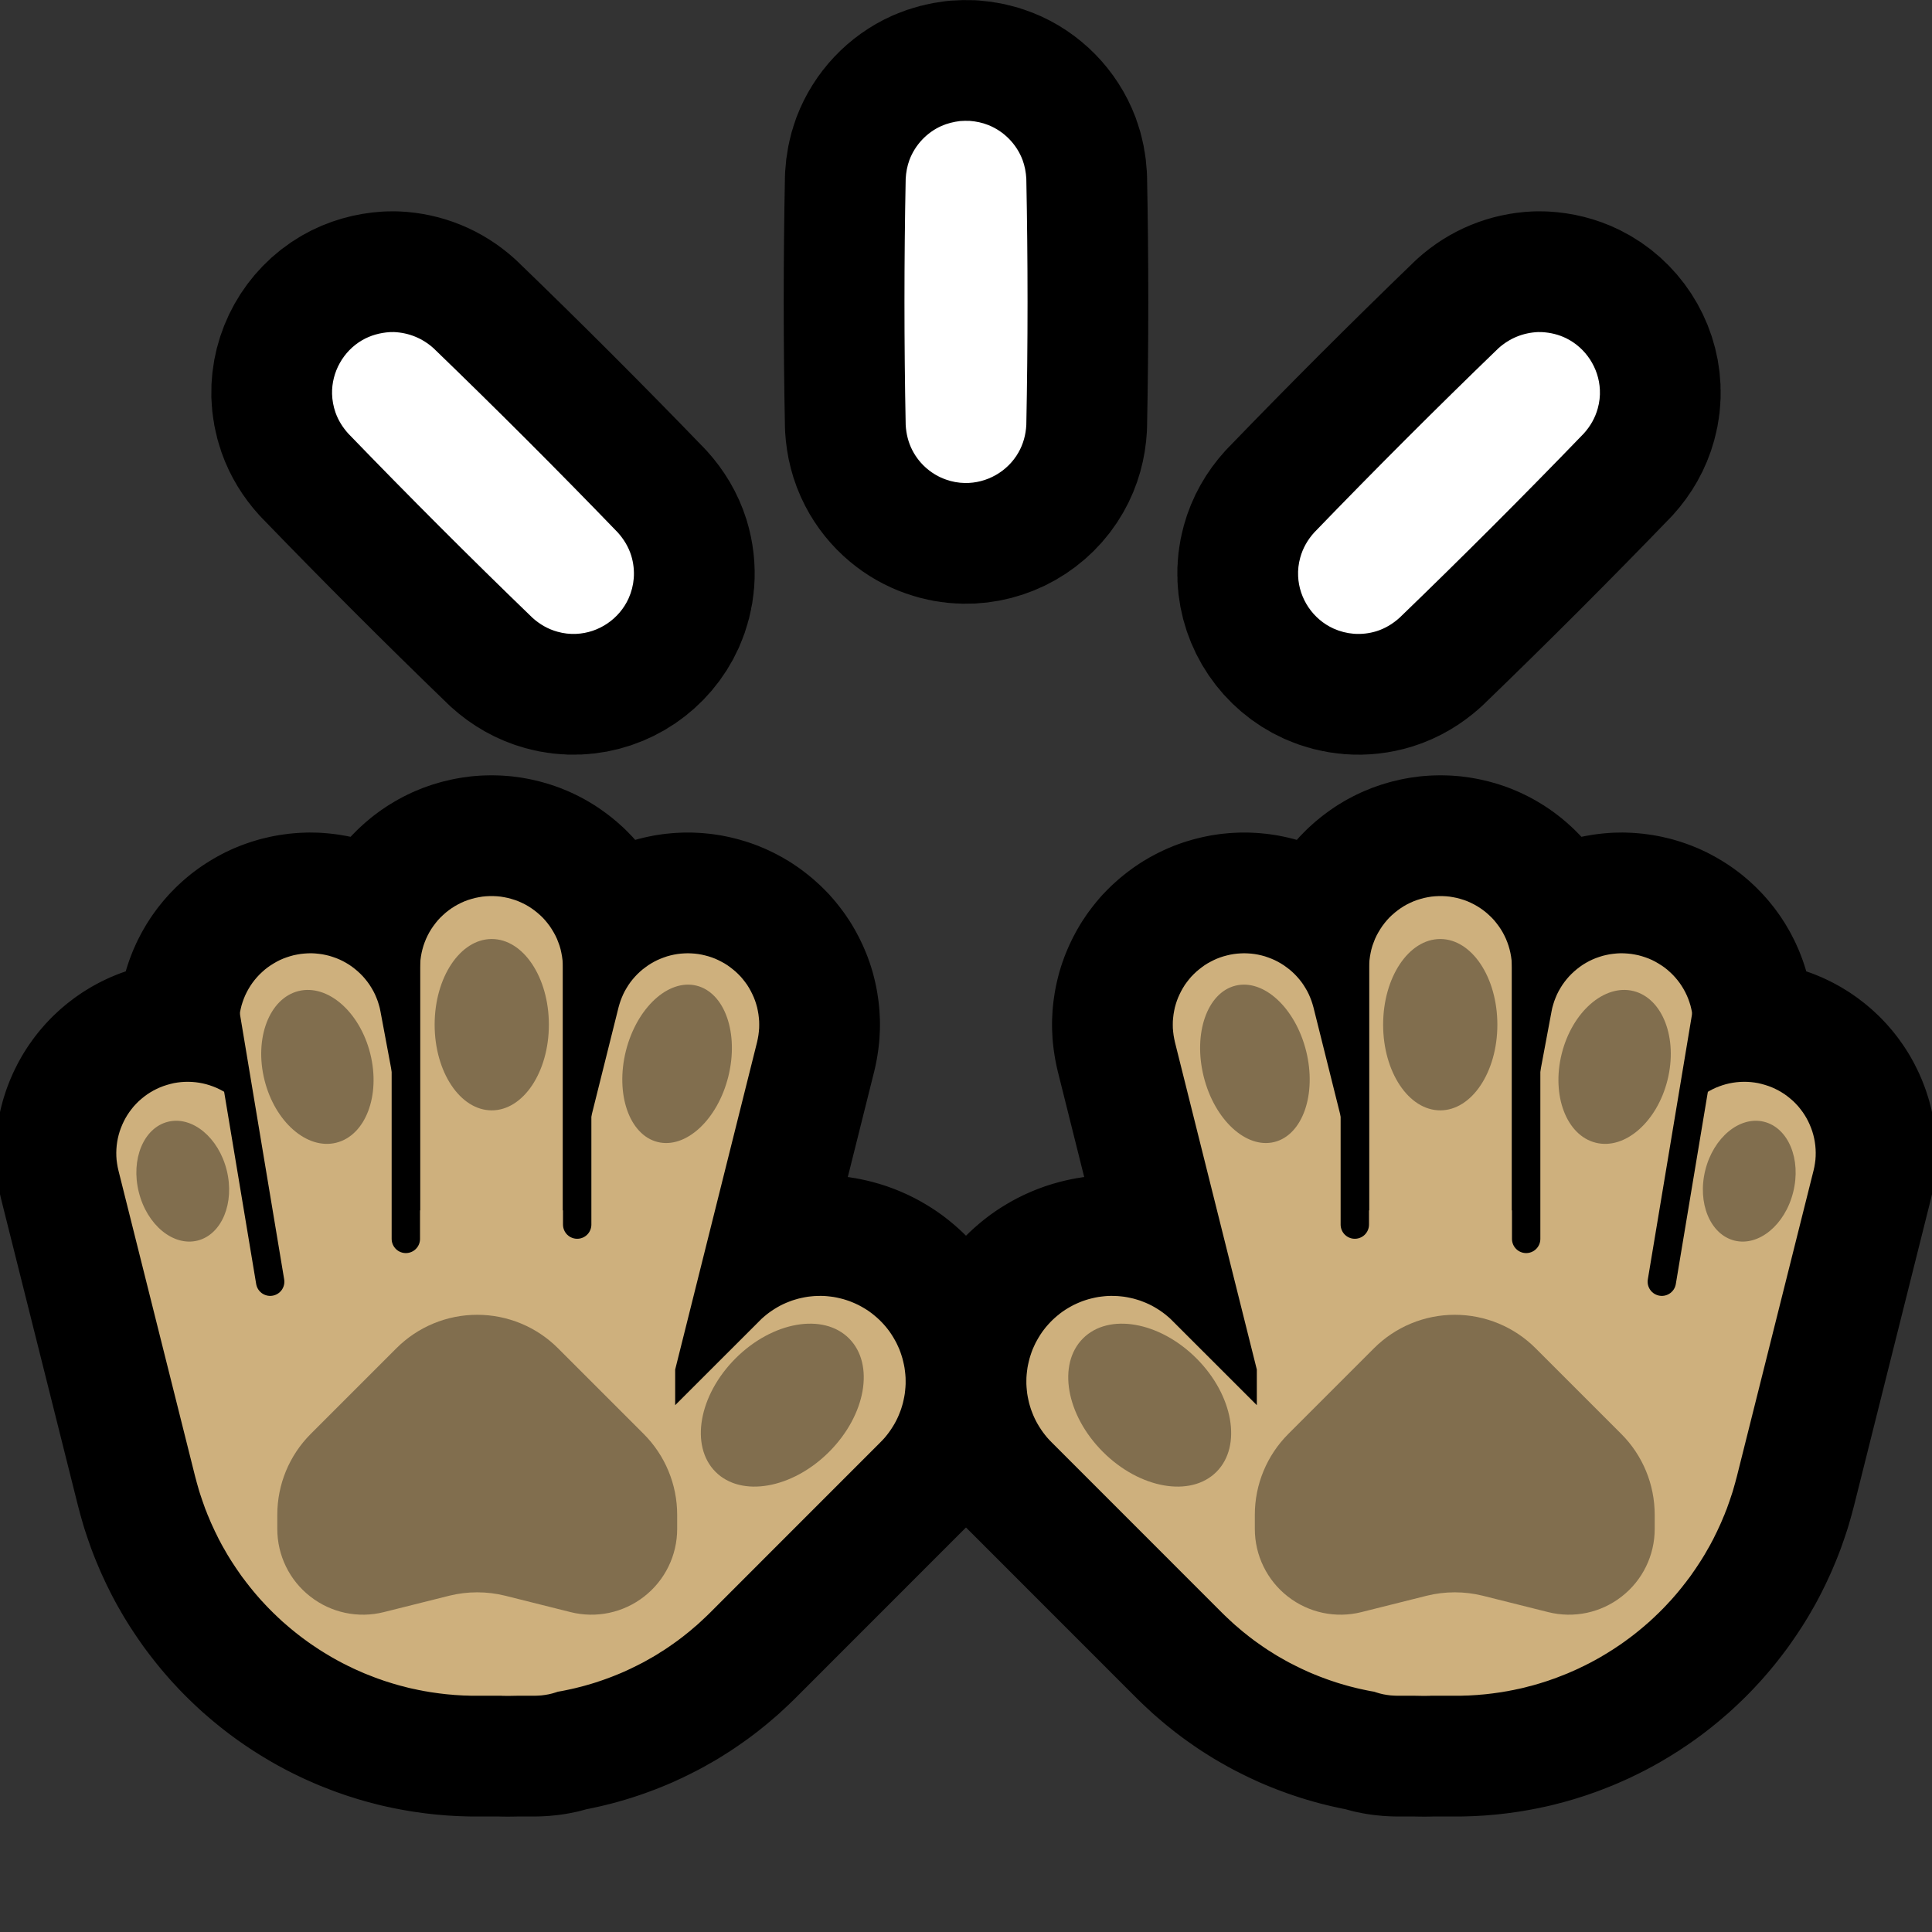 <?xml version="1.0" encoding="UTF-8" standalone="no"?><!DOCTYPE svg PUBLIC "-//W3C//DTD SVG 1.1//EN" "http://www.w3.org/Graphics/SVG/1.1/DTD/svg11.dtd"><svg width="100%" height="100%" viewBox="0 0 32 32" version="1.1" xmlns="http://www.w3.org/2000/svg" xmlns:xlink="http://www.w3.org/1999/xlink" xml:space="preserve" xmlns:serif="http://www.serif.com/" style="fill-rule:evenodd;clip-rule:evenodd;stroke-linejoin:round;stroke-miterlimit:1.414;">
<rect x="0" y="0" width="32" height="32" fill="#333333" stroke="none"/>
<rect id="raised_hands--paw-" serif:id="raised_hands [paw]" x="0" y="0" width="32" height="32" style="fill:none;"/><clipPath id="_clip1"><rect x="0" y="0" width="32" height="32"/></clipPath><g clip-path="url(#_clip1)"><g id="Layer11"><path d="M6.958,20.047l0,-4.023l0.002,-0.061l0.004,-0.061l0.008,-0.06l0.011,-0.06l0.014,-0.059l0.017,-0.059l0.02,-0.057l0.023,-0.057l0.026,-0.055l0.028,-0.053l0.032,-0.053l0.034,-0.05l0.037,-0.049l0.038,-0.047l0.042,-0.045l0.044,-0.042l0.045,-0.04l0.048,-0.038l0.049,-0.035l0.052,-0.033l0.053,-0.03l0.054,-0.027l0.056,-0.025l0.057,-0.021l0.058,-0.018l0.059,-0.016l0.06,-0.012l0.06,-0.01l0.06,-0.006l0.061,-0.003l0.061,0l0.061,0.003l0.061,0.006l0.06,0.01l0.059,0.012l0.059,0.016l0.058,0.018l0.057,0.021l0.056,0.025l0.055,0.027l0.053,0.03l0.051,0.033l0.049,0.035l0.048,0.038l0.046,0.04l0.044,0.042l0.041,0.045l0.039,0.047l0.037,0.049l0.033,0.05l0.032,0.053l0.029,0.053l0.026,0.055l0.022,0.057l0.021,0.057l0.017,0.059l0.013,0.059l0.011,0.06l0.008,0.06l0.005,0.061l0.001,0.061l0,4.023l0.082,0l0.84,-3.362l0.016,-0.056l0.018,-0.055l0.021,-0.054l0.023,-0.053l0.026,-0.052l0.029,-0.05l0.031,-0.05l0.033,-0.047l0.036,-0.046l0.038,-0.044l0.04,-0.042l0.042,-0.04l0.044,-0.038l0.046,-0.035l0.047,-0.034l0.049,-0.031l0.051,-0.029l0.051,-0.026l0.053,-0.023l0.055,-0.021l0.055,-0.019l0.055,-0.015l0.057,-0.013l0.057,-0.01l0.058,-0.007l0.058,-0.004l0.058,-0.002l0.058,0.002l0.058,0.004l0.058,0.007l0.057,0.01l0.056,0.013l0.056,0.015l0.055,0.018l0.055,0.021l0.053,0.024l0.051,0.026l0.051,0.028l0.049,0.031l0.047,0.034l0.046,0.036l0.044,0.037l0.042,0.04l0.041,0.042l0.037,0.044l0.036,0.046l0.034,0.047l0.031,0.05l0.028,0.05l0.026,0.052l0.024,0.053l0.021,0.054l0.018,0.055l0.016,0.056l0.012,0.057l0.01,0.057l0.007,0.058l0.005,0.057l0.001,0.058l-0.001,0.059l-0.005,0.057l-0.007,0.058l-0.01,0.057l-0.012,0.057l-1.357,5.425l0,0.59l1.395,-1.394l0.038,-0.038l0.04,-0.035l0.042,-0.035l0.042,-0.032l0.044,-0.031l0.045,-0.029l0.046,-0.028l0.047,-0.026l0.048,-0.024l0.049,-0.022l0.05,-0.02l0.05,-0.019l0.052,-0.016l0.051,-0.015l0.052,-0.012l0.053,-0.011l0.053,-0.009l0.053,-0.006l0.054,-0.005l0.054,-0.002l0.053,-0.001l0.054,0.001l0.053,0.004l0.054,0.006l0.053,0.007l0.053,0.01l0.052,0.012l0.052,0.013l0.052,0.016l0.051,0.017l0.05,0.02l0.049,0.021l0.049,0.023l0.047,0.025l0.047,0.027l0.045,0.028l0.045,0.03l0.043,0.032l0.042,0.034l0.041,0.035l0.039,0.036l0.038,0.038l0.037,0.04l0.035,0.04l0.033,0.042l0.032,0.043l0.03,0.045l0.028,0.045l0.027,0.047l0.025,0.047l0.023,0.049l0.022,0.049l0.019,0.05l0.017,0.051l0.016,0.052l0.013,0.052l0.012,0.052l0.01,0.053l0.007,0.053l0.006,0.054l0.004,0.053l0.001,0.054l0,0.053l-0.003,0.054l-0.005,0.054l-0.006,0.053l-0.009,0.053l-0.011,0.053l-0.012,0.052l-0.015,0.052l-0.016,0.051l-0.019,0.05l-0.02,0.05l-0.022,0.049l-0.024,0.048l-0.026,0.047l-0.028,0.046l-0.029,0.045l-0.031,0.044l-0.032,0.042l-0.034,0.042l-0.036,0.04l-0.038,0.039l-2.831,2.832l-0.039,0.038l-0.042,0.04l-0.042,0.039l-0.043,0.04l-0.043,0.039l-0.044,0.037l-0.044,0.038l-0.044,0.037l-0.045,0.036l-0.045,0.036l-0.046,0.035l-0.046,0.035l-0.047,0.034l-0.047,0.033l-0.047,0.033l-0.047,0.032l-0.048,0.032l-0.049,0.03l-0.048,0.031l-0.049,0.03l-0.05,0.029l-0.05,0.028l-0.049,0.028l-0.051,0.028l-0.051,0.026l-0.051,0.026l-0.051,0.025l-0.051,0.025l-0.052,0.024l-0.052,0.024l-0.053,0.023l-0.053,0.022l-0.052,0.021l-0.053,0.021l-0.054,0.02l-0.054,0.02l-0.054,0.019l-0.054,0.018l-0.054,0.018l-0.055,0.017l-0.055,0.016l-0.055,0.016l-0.055,0.015l-0.056,0.014l-0.055,0.014l-0.057,0.013l-0.055,0.012l-0.057,0.012l-0.056,0.011l-0.057,0.01l-0.006,0.001l-0.036,0.012l-0.057,0.017l-0.059,0.014l-0.058,0.01l-0.06,0.008l-0.06,0.004l-0.06,0.002l-0.279,0l-0.014,0l-0.058,0.001l-0.054,0.001l-0.068,0l-0.054,-0.001l-0.015,-0.001l-0.473,0l-0.052,-0.001l-0.051,-0.002l-0.051,-0.001l-0.051,-0.003l-0.051,-0.003l-0.051,-0.003l-0.05,-0.005l-0.051,-0.004l-0.05,-0.005l-0.05,-0.006l-0.051,-0.006l-0.05,-0.007l-0.05,-0.007l-0.049,-0.007l-0.05,-0.009l-0.049,-0.008l-0.05,-0.01l-0.049,-0.009l-0.049,-0.011l-0.049,-0.01l-0.049,-0.011l-0.048,-0.012l-0.048,-0.013l-0.049,-0.012l-0.047,-0.013l-0.048,-0.014l-0.048,-0.014l-0.047,-0.015l-0.048,-0.015l-0.046,-0.015l-0.047,-0.017l-0.047,-0.016l-0.046,-0.017l-0.046,-0.018l-0.046,-0.018l-0.046,-0.018l-0.045,-0.018l-0.045,-0.02l-0.046,-0.02l-0.045,-0.02l-0.044,-0.02l-0.044,-0.022l-0.045,-0.021l-0.043,-0.022l-0.044,-0.022l-0.043,-0.023l-0.043,-0.023l-0.043,-0.024l-0.043,-0.024l-0.042,-0.025l-0.042,-0.025l-0.042,-0.025l-0.041,-0.026l-0.042,-0.026l-0.041,-0.027l-0.04,-0.027l-0.041,-0.027l-0.04,-0.028l-0.04,-0.028l-0.039,-0.029l-0.04,-0.029l-0.038,-0.029l-0.039,-0.03l-0.038,-0.03l-0.038,-0.031l-0.038,-0.031l-0.037,-0.031l-0.037,-0.032l-0.037,-0.032l-0.037,-0.032l-0.036,-0.034l-0.036,-0.033l-0.035,-0.034l-0.035,-0.033l-0.035,-0.035l-0.034,-0.034l-0.034,-0.035l-0.034,-0.036l-0.033,-0.036l-0.034,-0.036l-0.032,-0.036l-0.033,-0.038l-0.031,-0.036l-0.032,-0.038l-0.031,-0.038l-0.031,-0.038l-0.03,-0.039l-0.031,-0.039l-0.029,-0.039l-0.03,-0.039l-0.029,-0.04l-0.028,-0.041l-0.028,-0.04l-0.028,-0.041l-0.054,-0.082l-0.027,-0.042l-0.026,-0.042l-0.026,-0.042l-0.025,-0.043l-0.025,-0.044l-0.025,-0.043l-0.024,-0.043l-0.023,-0.044l-0.024,-0.044l-0.022,-0.045l-0.022,-0.045l-0.022,-0.044l-0.021,-0.046l-0.021,-0.045l-0.021,-0.046l-0.02,-0.047l-0.019,-0.046l-0.02,-0.046l-0.018,-0.048l-0.019,-0.046l-0.017,-0.048l-0.017,-0.048l-0.017,-0.048l-0.016,-0.048l-0.016,-0.048l-0.016,-0.049l-0.014,-0.049l-0.014,-0.049l-0.014,-0.049l-0.013,-0.05l-0.013,-0.047l-1.271,-5.071l-0.013,-0.058l-0.01,-0.059l-0.008,-0.06l-0.004,-0.059l-0.001,-0.06l0.002,-0.06l0.005,-0.06l0.008,-0.059l0.011,-0.059l0.014,-0.058l0.017,-0.058l0.02,-0.056l0.023,-0.056l0.025,-0.054l0.028,-0.053l0.031,-0.052l0.033,-0.049l0.036,-0.048l0.038,-0.047l0.041,-0.044l0.042,-0.042l0.045,-0.039l0.047,-0.038l0.048,-0.035l0.051,-0.033l0.052,-0.03l0.053,-0.027l0.055,-0.025l0.055,-0.021l0.058,-0.019l0.057,-0.016l0.058,-0.014l0.06,-0.01l0.059,-0.007l0.06,-0.004l0.06,-0.001l0.06,0.002l0.06,0.005l0.059,0.008l0.059,0.011l0.058,0.014l0.057,0.017l0.057,0.02l0.055,0.022l0.055,0.026l0.053,0.028l0.051,0.031l0.05,0.033l0.048,0.036l0.046,0.038l0.044,0.041l0.042,0.042l0.04,0.045l0.037,0.047l0.035,0.049l0.033,0.05l0.03,0.051l0.028,0.054l0.024,0.055l0.022,0.056l0.019,0.056l0.016,0.058l0.102,0.407l-0.381,-2.03l-0.009,-0.059l-0.007,-0.06l-0.003,-0.06l0,-0.059l0.002,-0.06l0.006,-0.06l0.008,-0.059l0.012,-0.059l0.014,-0.058l0.018,-0.058l0.02,-0.056l0.023,-0.055l0.026,-0.054l0.029,-0.053l0.031,-0.051l0.034,-0.05l0.036,-0.047l0.039,-0.046l0.041,-0.044l0.043,-0.041l0.045,-0.04l0.047,-0.037l0.049,-0.034l0.051,-0.032l0.052,-0.03l0.053,-0.027l0.055,-0.024l0.057,-0.021l0.056,-0.018l0.058,-0.016l0.059,-0.012l0.059,-0.01l0.059,-0.006l0.06,-0.004l0.061,-0.001l0.059,0.003l0.06,0.006l0.059,0.008l0.059,0.012l0.058,0.014l0.057,0.018l0.057,0.02l0.055,0.023l0.054,0.026l0.053,0.029l0.051,0.031l0.049,0.034l0.048,0.037l0.045,0.038l0.044,0.041l0.042,0.043l0.039,0.045l0.037,0.047l0.035,0.049l0.032,0.051l0.03,0.052l0.027,0.054l0.023,0.054l0.022,0.057l0.018,0.057l0.016,0.057l0.012,0.059l0.617,3.293l0.039,0Z" style="fill:none;stroke:#000;stroke-width:4px;"/><path d="M25.042,20.047l0,-4.023l-0.002,-0.061l-0.004,-0.061l-0.008,-0.06l-0.011,-0.06l-0.014,-0.059l-0.017,-0.059l-0.02,-0.057l-0.023,-0.057l-0.026,-0.055l-0.028,-0.053l-0.032,-0.053l-0.034,-0.05l-0.037,-0.049l-0.038,-0.047l-0.042,-0.045l-0.044,-0.042l-0.045,-0.04l-0.048,-0.038l-0.049,-0.035l-0.052,-0.033l-0.053,-0.03l-0.054,-0.027l-0.056,-0.025l-0.057,-0.021l-0.058,-0.018l-0.059,-0.016l-0.06,-0.012l-0.06,-0.01l-0.06,-0.006l-0.061,-0.003l-0.061,0l-0.061,0.003l-0.061,0.006l-0.06,0.01l-0.059,0.012l-0.059,0.016l-0.058,0.018l-0.057,0.021l-0.056,0.025l-0.055,0.027l-0.053,0.03l-0.051,0.033l-0.049,0.035l-0.048,0.038l-0.046,0.04l-0.044,0.042l-0.041,0.045l-0.039,0.047l-0.037,0.049l-0.033,0.05l-0.032,0.053l-0.029,0.053l-0.026,0.055l-0.022,0.057l-0.021,0.057l-0.017,0.059l-0.013,0.059l-0.011,0.06l-0.008,0.06l-0.005,0.061l-0.001,0.061l0,4.023l-0.082,0l-0.84,-3.362l-0.016,-0.056l-0.018,-0.055l-0.021,-0.054l-0.023,-0.053l-0.026,-0.052l-0.029,-0.05l-0.031,-0.05l-0.033,-0.047l-0.036,-0.046l-0.038,-0.044l-0.04,-0.042l-0.042,-0.04l-0.044,-0.038l-0.046,-0.035l-0.047,-0.034l-0.049,-0.031l-0.051,-0.029l-0.051,-0.026l-0.053,-0.023l-0.055,-0.021l-0.055,-0.019l-0.055,-0.015l-0.057,-0.013l-0.057,-0.01l-0.058,-0.007l-0.058,-0.004l-0.058,-0.002l-0.058,0.002l-0.058,0.004l-0.058,0.007l-0.057,0.01l-0.056,0.013l-0.056,0.015l-0.055,0.018l-0.055,0.021l-0.053,0.024l-0.051,0.026l-0.051,0.028l-0.049,0.031l-0.047,0.034l-0.046,0.036l-0.044,0.037l-0.042,0.04l-0.041,0.042l-0.037,0.044l-0.036,0.046l-0.034,0.047l-0.031,0.05l-0.028,0.05l-0.026,0.052l-0.024,0.053l-0.021,0.054l-0.018,0.055l-0.016,0.056l-0.012,0.057l-0.01,0.057l-0.007,0.058l-0.005,0.057l-0.001,0.058l0.001,0.059l0.005,0.057l0.007,0.058l0.01,0.057l0.012,0.057l1.357,5.425l0,0.59l-1.395,-1.394l-0.038,-0.038l-0.04,-0.035l-0.042,-0.035l-0.042,-0.032l-0.044,-0.031l-0.045,-0.029l-0.046,-0.028l-0.047,-0.026l-0.048,-0.024l-0.049,-0.022l-0.05,-0.02l-0.05,-0.019l-0.052,-0.016l-0.051,-0.015l-0.052,-0.012l-0.053,-0.011l-0.053,-0.009l-0.053,-0.006l-0.054,-0.005l-0.054,-0.002l-0.053,-0.001l-0.054,0.001l-0.053,0.004l-0.054,0.006l-0.053,0.007l-0.053,0.01l-0.052,0.012l-0.052,0.013l-0.052,0.016l-0.051,0.017l-0.05,0.02l-0.049,0.021l-0.049,0.023l-0.047,0.025l-0.047,0.027l-0.045,0.028l-0.045,0.03l-0.043,0.032l-0.042,0.034l-0.041,0.035l-0.039,0.036l-0.038,0.038l-0.037,0.04l-0.035,0.04l-0.033,0.042l-0.032,0.043l-0.03,0.045l-0.028,0.045l-0.027,0.047l-0.025,0.047l-0.023,0.049l-0.022,0.049l-0.019,0.05l-0.017,0.051l-0.016,0.052l-0.013,0.052l-0.012,0.052l-0.01,0.053l-0.007,0.053l-0.006,0.054l-0.004,0.053l-0.001,0.054l0,0.053l0.003,0.054l0.005,0.054l0.006,0.053l0.009,0.053l0.011,0.053l0.012,0.052l0.015,0.052l0.016,0.051l0.019,0.05l0.02,0.05l0.022,0.049l0.024,0.048l0.026,0.047l0.028,0.046l0.029,0.045l0.031,0.044l0.032,0.042l0.034,0.042l0.036,0.04l0.038,0.039l2.831,2.832l0.039,0.038l0.042,0.04l0.042,0.039l0.043,0.04l0.043,0.039l0.044,0.037l0.044,0.038l0.044,0.037l0.045,0.036l0.045,0.036l0.046,0.035l0.046,0.035l0.047,0.034l0.047,0.033l0.047,0.033l0.047,0.032l0.048,0.032l0.049,0.03l0.048,0.031l0.049,0.03l0.05,0.029l0.05,0.028l0.049,0.028l0.051,0.028l0.051,0.026l0.051,0.026l0.051,0.025l0.051,0.025l0.052,0.024l0.052,0.024l0.053,0.023l0.053,0.022l0.052,0.021l0.053,0.021l0.054,0.02l0.054,0.02l0.054,0.019l0.054,0.018l0.054,0.018l0.055,0.017l0.055,0.016l0.055,0.016l0.055,0.015l0.056,0.014l0.055,0.014l0.057,0.013l0.055,0.012l0.057,0.012l0.056,0.011l0.057,0.01l0.006,0.001l0.036,0.012l0.057,0.017l0.059,0.014l0.058,0.01l0.06,0.008l0.06,0.004l0.06,0.002l0.279,0l0.014,0l0.058,0.001l0.054,0.001l0.068,0l0.054,-0.001l0.015,-0.001l0.473,0l0.052,-0.001l0.051,-0.002l0.051,-0.001l0.051,-0.003l0.051,-0.003l0.051,-0.003l0.05,-0.005l0.051,-0.004l0.05,-0.005l0.05,-0.006l0.051,-0.006l0.05,-0.007l0.05,-0.007l0.049,-0.007l0.05,-0.009l0.049,-0.008l0.05,-0.01l0.049,-0.009l0.049,-0.011l0.049,-0.01l0.049,-0.011l0.048,-0.012l0.048,-0.013l0.049,-0.012l0.047,-0.013l0.048,-0.014l0.048,-0.014l0.047,-0.015l0.048,-0.015l0.046,-0.015l0.047,-0.017l0.047,-0.016l0.046,-0.017l0.046,-0.018l0.046,-0.018l0.046,-0.018l0.045,-0.018l0.045,-0.02l0.046,-0.02l0.045,-0.02l0.044,-0.02l0.044,-0.022l0.045,-0.021l0.043,-0.022l0.044,-0.022l0.043,-0.023l0.043,-0.023l0.043,-0.024l0.043,-0.024l0.042,-0.025l0.042,-0.025l0.042,-0.025l0.041,-0.026l0.042,-0.026l0.041,-0.027l0.04,-0.027l0.041,-0.027l0.04,-0.028l0.04,-0.028l0.039,-0.029l0.04,-0.029l0.038,-0.029l0.039,-0.03l0.038,-0.03l0.038,-0.031l0.038,-0.031l0.037,-0.031l0.037,-0.032l0.037,-0.032l0.037,-0.032l0.036,-0.034l0.036,-0.033l0.035,-0.034l0.035,-0.033l0.035,-0.035l0.034,-0.034l0.034,-0.035l0.034,-0.036l0.033,-0.036l0.034,-0.036l0.032,-0.036l0.033,-0.038l0.031,-0.036l0.032,-0.038l0.031,-0.038l0.031,-0.038l0.03,-0.039l0.031,-0.039l0.029,-0.039l0.03,-0.039l0.029,-0.04l0.028,-0.041l0.028,-0.04l0.028,-0.041l0.054,-0.082l0.027,-0.042l0.026,-0.042l0.026,-0.042l0.025,-0.043l0.025,-0.044l0.025,-0.043l0.024,-0.043l0.023,-0.044l0.024,-0.044l0.022,-0.045l0.022,-0.045l0.022,-0.044l0.021,-0.046l0.021,-0.045l0.021,-0.046l0.02,-0.047l0.019,-0.046l0.02,-0.046l0.018,-0.048l0.019,-0.046l0.017,-0.048l0.017,-0.048l0.017,-0.048l0.016,-0.048l0.016,-0.048l0.016,-0.049l0.014,-0.049l0.014,-0.049l0.014,-0.049l0.013,-0.05l0.013,-0.047l1.271,-5.071l0.013,-0.058l0.01,-0.059l0.008,-0.06l0.004,-0.059l0.001,-0.06l-0.002,-0.06l-0.005,-0.06l-0.008,-0.059l-0.011,-0.059l-0.014,-0.058l-0.017,-0.058l-0.02,-0.056l-0.023,-0.056l-0.025,-0.054l-0.028,-0.053l-0.031,-0.052l-0.033,-0.049l-0.036,-0.048l-0.038,-0.047l-0.041,-0.044l-0.042,-0.042l-0.045,-0.039l-0.047,-0.038l-0.048,-0.035l-0.051,-0.033l-0.052,-0.03l-0.053,-0.027l-0.055,-0.025l-0.055,-0.021l-0.058,-0.019l-0.057,-0.016l-0.058,-0.014l-0.06,-0.01l-0.059,-0.007l-0.06,-0.004l-0.06,-0.001l-0.06,0.002l-0.06,0.005l-0.059,0.008l-0.059,0.011l-0.058,0.014l-0.057,0.017l-0.057,0.02l-0.055,0.022l-0.055,0.026l-0.053,0.028l-0.051,0.031l-0.05,0.033l-0.048,0.036l-0.046,0.038l-0.044,0.041l-0.042,0.042l-0.04,0.045l-0.037,0.047l-0.035,0.049l-0.033,0.05l-0.03,0.051l-0.028,0.054l-0.024,0.055l-0.022,0.056l-0.019,0.056l-0.016,0.058l-0.102,0.407l0.381,-2.03l0.009,-0.059l0.007,-0.06l0.003,-0.06l0,-0.059l-0.002,-0.06l-0.006,-0.06l-0.008,-0.059l-0.012,-0.059l-0.014,-0.058l-0.018,-0.058l-0.02,-0.056l-0.023,-0.055l-0.026,-0.054l-0.029,-0.053l-0.031,-0.051l-0.034,-0.05l-0.036,-0.047l-0.039,-0.046l-0.041,-0.044l-0.043,-0.041l-0.045,-0.04l-0.047,-0.037l-0.049,-0.034l-0.051,-0.032l-0.052,-0.03l-0.053,-0.027l-0.055,-0.024l-0.057,-0.021l-0.056,-0.018l-0.058,-0.016l-0.059,-0.012l-0.059,-0.01l-0.059,-0.006l-0.06,-0.004l-0.061,-0.001l-0.059,0.003l-0.06,0.006l-0.059,0.008l-0.059,0.012l-0.058,0.014l-0.057,0.018l-0.057,0.02l-0.055,0.023l-0.054,0.026l-0.053,0.029l-0.051,0.031l-0.049,0.034l-0.048,0.037l-0.045,0.038l-0.044,0.041l-0.042,0.043l-0.039,0.045l-0.037,0.047l-0.035,0.049l-0.032,0.051l-0.03,0.052l-0.027,0.054l-0.023,0.054l-0.022,0.057l-0.018,0.057l-0.016,0.057l-0.012,0.059l-0.617,3.293l-0.039,0Z" style="fill:none;stroke:#000;stroke-width:4px;"/><path d="M6.526,5.5c0.247,0.011 0.472,0.103 0.656,0.269c1.034,0.998 2.051,2.015 3.049,3.049c0.101,0.112 0.179,0.24 0.224,0.384c0.037,0.121 0.052,0.249 0.042,0.376c-0.009,0.114 -0.038,0.227 -0.085,0.332c-0.154,0.342 -0.495,0.573 -0.869,0.589c-0.103,0.005 -0.207,-0.007 -0.307,-0.035c-0.158,-0.043 -0.298,-0.124 -0.418,-0.233c-1.034,-0.998 -2.05,-2.015 -3.049,-3.049c-0.093,-0.103 -0.167,-0.22 -0.213,-0.352c-0.034,-0.098 -0.053,-0.201 -0.056,-0.304c-0.009,-0.362 0.185,-0.709 0.498,-0.891c0.14,-0.081 0.297,-0.124 0.459,-0.134c0.035,-0.001 0.034,-0.001 0.069,-0.001Zm19.017,0.001c0.139,0.008 0.273,0.04 0.399,0.102c0.324,0.16 0.541,0.492 0.557,0.854c0.005,0.103 -0.007,0.207 -0.035,0.307c-0.043,0.158 -0.124,0.298 -0.233,0.418c-0.998,1.034 -2.015,2.051 -3.049,3.049c-0.112,0.101 -0.24,0.179 -0.384,0.224c-0.121,0.037 -0.249,0.052 -0.376,0.042c-0.114,-0.009 -0.227,-0.038 -0.332,-0.085c-0.342,-0.154 -0.573,-0.495 -0.589,-0.869c-0.005,-0.103 0.007,-0.207 0.035,-0.307c0.043,-0.158 0.124,-0.298 0.233,-0.418c0.998,-1.034 2.015,-2.051 3.049,-3.049c0.184,-0.166 0.409,-0.258 0.656,-0.269c0.035,0 0.034,0 0.069,0.001Zm-9.483,-3.499c0.106,0.008 0.209,0.029 0.309,0.069c0.26,0.103 0.469,0.316 0.568,0.579c0.037,0.1 0.056,0.204 0.062,0.31c0.027,1.36 0.027,2.72 0,4.08c-0.009,0.16 -0.05,0.314 -0.13,0.454c-0.179,0.316 -0.526,0.513 -0.889,0.506c-0.106,-0.002 -0.212,-0.021 -0.312,-0.057c-0.112,-0.039 -0.217,-0.099 -0.309,-0.176c-0.102,-0.085 -0.186,-0.19 -0.247,-0.308c-0.068,-0.131 -0.102,-0.272 -0.111,-0.419c-0.027,-1.36 -0.027,-2.72 0,-4.08c0.006,-0.106 0.025,-0.21 0.062,-0.31c0.094,-0.25 0.288,-0.456 0.531,-0.564c0.098,-0.043 0.201,-0.068 0.307,-0.081c0.053,-0.004 0.105,-0.005 0.159,-0.003Z" style="fill:#fff;stroke:#000;stroke-width:4px;"/><g><path d="M6.958,20.047l0,-4.023l0.002,-0.061l0.004,-0.061l0.008,-0.06l0.011,-0.06l0.014,-0.059l0.017,-0.059l0.02,-0.057l0.023,-0.057l0.026,-0.055l0.028,-0.053l0.032,-0.053l0.034,-0.05l0.037,-0.049l0.038,-0.047l0.042,-0.045l0.044,-0.042l0.045,-0.04l0.048,-0.038l0.049,-0.035l0.052,-0.033l0.053,-0.03l0.054,-0.027l0.056,-0.025l0.057,-0.021l0.058,-0.018l0.059,-0.016l0.06,-0.012l0.06,-0.01l0.06,-0.006l0.061,-0.003l0.061,0l0.061,0.003l0.061,0.006l0.06,0.01l0.059,0.012l0.059,0.016l0.058,0.018l0.057,0.021l0.056,0.025l0.055,0.027l0.053,0.03l0.051,0.033l0.049,0.035l0.048,0.038l0.046,0.04l0.044,0.042l0.041,0.045l0.039,0.047l0.037,0.049l0.033,0.05l0.032,0.053l0.029,0.053l0.026,0.055l0.022,0.057l0.021,0.057l0.017,0.059l0.013,0.059l0.011,0.06l0.008,0.06l0.005,0.061l0.001,0.061l0,4.023l0.082,0l0.84,-3.362l0.016,-0.056l0.018,-0.055l0.021,-0.054l0.023,-0.053l0.026,-0.052l0.029,-0.05l0.031,-0.05l0.033,-0.047l0.036,-0.046l0.038,-0.044l0.04,-0.042l0.042,-0.04l0.044,-0.038l0.046,-0.035l0.047,-0.034l0.049,-0.031l0.051,-0.029l0.051,-0.026l0.053,-0.023l0.055,-0.021l0.055,-0.019l0.055,-0.015l0.057,-0.013l0.057,-0.01l0.058,-0.007l0.058,-0.004l0.058,-0.002l0.058,0.002l0.058,0.004l0.058,0.007l0.057,0.01l0.056,0.013l0.056,0.015l0.055,0.018l0.055,0.021l0.053,0.024l0.051,0.026l0.051,0.028l0.049,0.031l0.047,0.034l0.046,0.036l0.044,0.037l0.042,0.04l0.041,0.042l0.037,0.044l0.036,0.046l0.034,0.047l0.031,0.05l0.028,0.05l0.026,0.052l0.024,0.053l0.021,0.054l0.018,0.055l0.016,0.056l0.012,0.057l0.01,0.057l0.007,0.058l0.005,0.057l0.001,0.058l-0.001,0.059l-0.005,0.057l-0.007,0.058l-0.01,0.057l-0.012,0.057l-1.357,5.425l0,0.59l1.395,-1.394l0.038,-0.038l0.04,-0.035l0.042,-0.035l0.042,-0.032l0.044,-0.031l0.045,-0.029l0.046,-0.028l0.047,-0.026l0.048,-0.024l0.049,-0.022l0.05,-0.02l0.05,-0.019l0.052,-0.016l0.051,-0.015l0.052,-0.012l0.053,-0.011l0.053,-0.009l0.053,-0.006l0.054,-0.005l0.054,-0.002l0.053,-0.001l0.054,0.001l0.053,0.004l0.054,0.006l0.053,0.007l0.053,0.01l0.052,0.012l0.052,0.013l0.052,0.016l0.051,0.017l0.05,0.02l0.049,0.021l0.049,0.023l0.047,0.025l0.047,0.027l0.045,0.028l0.045,0.03l0.043,0.032l0.042,0.034l0.041,0.035l0.039,0.036l0.038,0.038l0.037,0.04l0.035,0.04l0.033,0.042l0.032,0.043l0.03,0.045l0.028,0.045l0.027,0.047l0.025,0.047l0.023,0.049l0.022,0.049l0.019,0.05l0.017,0.051l0.016,0.052l0.013,0.052l0.012,0.052l0.01,0.053l0.007,0.053l0.006,0.054l0.004,0.053l0.001,0.054l0,0.053l-0.003,0.054l-0.005,0.054l-0.006,0.053l-0.009,0.053l-0.011,0.053l-0.012,0.052l-0.015,0.052l-0.016,0.051l-0.019,0.05l-0.02,0.05l-0.022,0.049l-0.024,0.048l-0.026,0.047l-0.028,0.046l-0.029,0.045l-0.031,0.044l-0.032,0.042l-0.034,0.042l-0.036,0.04l-0.038,0.039l-2.831,2.832l-0.039,0.038l-0.042,0.04l-0.042,0.039l-0.043,0.04l-0.043,0.039l-0.044,0.037l-0.044,0.038l-0.044,0.037l-0.045,0.036l-0.045,0.036l-0.046,0.035l-0.046,0.035l-0.047,0.034l-0.047,0.033l-0.047,0.033l-0.047,0.032l-0.048,0.032l-0.049,0.03l-0.048,0.031l-0.049,0.03l-0.05,0.029l-0.05,0.028l-0.049,0.028l-0.051,0.028l-0.051,0.026l-0.051,0.026l-0.051,0.025l-0.051,0.025l-0.052,0.024l-0.052,0.024l-0.053,0.023l-0.053,0.022l-0.052,0.021l-0.053,0.021l-0.054,0.02l-0.054,0.02l-0.054,0.019l-0.054,0.018l-0.054,0.018l-0.055,0.017l-0.055,0.016l-0.055,0.016l-0.055,0.015l-0.056,0.014l-0.055,0.014l-0.057,0.013l-0.055,0.012l-0.057,0.012l-0.056,0.011l-0.057,0.01l-0.006,0.001l-0.036,0.012l-0.057,0.017l-0.059,0.014l-0.058,0.01l-0.06,0.008l-0.06,0.004l-0.06,0.002l-0.279,0l-0.014,0l-0.058,0.001l-0.054,0.001l-0.068,0l-0.054,-0.001l-0.015,-0.001l-0.473,0l-0.052,-0.001l-0.051,-0.002l-0.051,-0.001l-0.051,-0.003l-0.051,-0.003l-0.051,-0.003l-0.05,-0.005l-0.051,-0.004l-0.05,-0.005l-0.05,-0.006l-0.051,-0.006l-0.05,-0.007l-0.05,-0.007l-0.049,-0.007l-0.05,-0.009l-0.049,-0.008l-0.05,-0.01l-0.049,-0.009l-0.049,-0.011l-0.049,-0.01l-0.049,-0.011l-0.048,-0.012l-0.048,-0.013l-0.049,-0.012l-0.047,-0.013l-0.048,-0.014l-0.048,-0.014l-0.047,-0.015l-0.048,-0.015l-0.046,-0.015l-0.047,-0.017l-0.047,-0.016l-0.046,-0.017l-0.046,-0.018l-0.046,-0.018l-0.046,-0.018l-0.045,-0.018l-0.045,-0.02l-0.046,-0.02l-0.045,-0.02l-0.044,-0.02l-0.044,-0.022l-0.045,-0.021l-0.043,-0.022l-0.044,-0.022l-0.043,-0.023l-0.043,-0.023l-0.043,-0.024l-0.043,-0.024l-0.042,-0.025l-0.042,-0.025l-0.042,-0.025l-0.041,-0.026l-0.042,-0.026l-0.041,-0.027l-0.04,-0.027l-0.041,-0.027l-0.04,-0.028l-0.04,-0.028l-0.039,-0.029l-0.04,-0.029l-0.038,-0.029l-0.039,-0.03l-0.038,-0.03l-0.038,-0.031l-0.038,-0.031l-0.037,-0.031l-0.037,-0.032l-0.037,-0.032l-0.037,-0.032l-0.036,-0.034l-0.036,-0.033l-0.035,-0.034l-0.035,-0.033l-0.035,-0.035l-0.034,-0.034l-0.034,-0.035l-0.034,-0.036l-0.033,-0.036l-0.034,-0.036l-0.032,-0.036l-0.033,-0.038l-0.031,-0.036l-0.032,-0.038l-0.031,-0.038l-0.031,-0.038l-0.03,-0.039l-0.031,-0.039l-0.029,-0.039l-0.03,-0.039l-0.029,-0.04l-0.028,-0.041l-0.028,-0.04l-0.028,-0.041l-0.054,-0.082l-0.027,-0.042l-0.026,-0.042l-0.026,-0.042l-0.025,-0.043l-0.025,-0.044l-0.025,-0.043l-0.024,-0.043l-0.023,-0.044l-0.024,-0.044l-0.022,-0.045l-0.022,-0.045l-0.022,-0.044l-0.021,-0.046l-0.021,-0.045l-0.021,-0.046l-0.02,-0.047l-0.019,-0.046l-0.02,-0.046l-0.018,-0.048l-0.019,-0.046l-0.017,-0.048l-0.017,-0.048l-0.017,-0.048l-0.016,-0.048l-0.016,-0.048l-0.016,-0.049l-0.014,-0.049l-0.014,-0.049l-0.014,-0.049l-0.013,-0.05l-0.013,-0.047l-1.271,-5.071l-0.013,-0.058l-0.01,-0.059l-0.008,-0.06l-0.004,-0.059l-0.001,-0.06l0.002,-0.06l0.005,-0.06l0.008,-0.059l0.011,-0.059l0.014,-0.058l0.017,-0.058l0.02,-0.056l0.023,-0.056l0.025,-0.054l0.028,-0.053l0.031,-0.052l0.033,-0.049l0.036,-0.048l0.038,-0.047l0.041,-0.044l0.042,-0.042l0.045,-0.039l0.047,-0.038l0.048,-0.035l0.051,-0.033l0.052,-0.03l0.053,-0.027l0.055,-0.025l0.055,-0.021l0.058,-0.019l0.057,-0.016l0.058,-0.014l0.06,-0.01l0.059,-0.007l0.06,-0.004l0.06,-0.001l0.06,0.002l0.06,0.005l0.059,0.008l0.059,0.011l0.058,0.014l0.057,0.017l0.057,0.02l0.055,0.022l0.055,0.026l0.053,0.028l0.051,0.031l0.05,0.033l0.048,0.036l0.046,0.038l0.044,0.041l0.042,0.042l0.04,0.045l0.037,0.047l0.035,0.049l0.033,0.05l0.03,0.051l0.028,0.054l0.024,0.055l0.022,0.056l0.019,0.056l0.016,0.058l0.102,0.407l-0.381,-2.03l-0.009,-0.059l-0.007,-0.06l-0.003,-0.06l0,-0.059l0.002,-0.06l0.006,-0.06l0.008,-0.059l0.012,-0.059l0.014,-0.058l0.018,-0.058l0.02,-0.056l0.023,-0.055l0.026,-0.054l0.029,-0.053l0.031,-0.051l0.034,-0.05l0.036,-0.047l0.039,-0.046l0.041,-0.044l0.043,-0.041l0.045,-0.04l0.047,-0.037l0.049,-0.034l0.051,-0.032l0.052,-0.03l0.053,-0.027l0.055,-0.024l0.057,-0.021l0.056,-0.018l0.058,-0.016l0.059,-0.012l0.059,-0.01l0.059,-0.006l0.06,-0.004l0.061,-0.001l0.059,0.003l0.06,0.006l0.059,0.008l0.059,0.012l0.058,0.014l0.057,0.018l0.057,0.02l0.055,0.023l0.054,0.026l0.053,0.029l0.051,0.031l0.049,0.034l0.048,0.037l0.045,0.038l0.044,0.041l0.042,0.043l0.039,0.045l0.037,0.047l0.035,0.049l0.032,0.051l0.03,0.052l0.027,0.054l0.023,0.054l0.022,0.057l0.018,0.057l0.016,0.057l0.012,0.059l0.617,3.293l0.039,0Z" style="fill:#CEB07D;"/><path d="M3.647,16.262l0.828,4.967" style="fill:none;stroke:#000;stroke-width:0.47px;stroke-linecap:round;stroke-linejoin:miter;stroke-miterlimit:1.5;"/><path d="M6.722,15.789l0,4.731" style="fill:none;stroke:#000;stroke-width:0.47px;stroke-linecap:round;stroke-linejoin:miter;stroke-miterlimit:1.5;"/><path d="M9.56,15.789l0,4.494" style="fill:none;stroke:#000;stroke-width:0.47px;stroke-linecap:round;stroke-linejoin:miter;stroke-miterlimit:1.5;"/><g><path d="M4.944,16.415c0.483,-0.12 1.016,0.345 1.189,1.038c0.173,0.693 -0.079,1.353 -0.563,1.474c-0.483,0.121 -1.016,-0.344 -1.189,-1.037c-0.173,-0.693 0.079,-1.354 0.563,-1.475Z" style="fill:#816E4E;"/><path d="M2.782,18.58c0.402,-0.1 0.838,0.26 0.973,0.802c0.135,0.543 -0.081,1.065 -0.483,1.166c-0.402,0.1 -0.838,-0.259 -0.973,-0.803c-0.136,-0.543 0.08,-1.065 0.483,-1.165Z" style="fill:#816E4E;"/><ellipse cx="8.145" cy="16.972" rx="0.946" ry="1.419" style="fill:#816E4E;"/><path d="M11.538,16.326c0.468,0.117 0.703,0.791 0.525,1.506c-0.178,0.714 -0.703,1.2 -1.171,1.083c-0.468,-0.117 -0.703,-0.792 -0.526,-1.506c0.179,-0.715 0.703,-1.2 1.172,-1.083Z" style="fill:#816E4E;"/><path d="M14.062,22.168c0.428,0.428 0.28,1.27 -0.33,1.88c-0.61,0.61 -1.453,0.758 -1.88,0.331c-0.427,-0.428 -0.279,-1.27 0.331,-1.88c0.61,-0.61 1.452,-0.758 1.879,-0.331Z" style="fill:#816E4E;"/><path d="M4.593,25.088c0,-0.502 0.199,-0.983 0.554,-1.338c0.388,-0.388 0.923,-0.923 1.419,-1.419c0.355,-0.355 0.836,-0.554 1.338,-0.554c0.502,0 0.983,0.199 1.338,0.554c0.496,0.496 1.032,1.031 1.419,1.419c0.355,0.355 0.555,0.836 0.555,1.338c0,0.076 0,0.156 0,0.237c0,0.437 -0.202,0.85 -0.546,1.118c-0.345,0.27 -0.794,0.365 -1.218,0.259c-0.434,-0.109 -0.843,-0.211 -1.085,-0.272c-0.151,-0.037 -0.304,-0.056 -0.459,-0.056c-0.002,0 -0.005,0 -0.008,0c-0.154,0 -0.308,0.019 -0.458,0.056c-0.243,0.061 -0.652,0.163 -1.086,0.272c-0.424,0.106 -0.873,0.011 -1.217,-0.259c-0.345,-0.268 -0.546,-0.681 -0.546,-1.118c0,-0.081 0,-0.161 0,-0.237Z" style="fill:#816E4E;"/></g></g><g><path d="M25.042,20.047l0,-4.023l-0.002,-0.061l-0.004,-0.061l-0.008,-0.06l-0.011,-0.06l-0.014,-0.059l-0.017,-0.059l-0.02,-0.057l-0.023,-0.057l-0.026,-0.055l-0.028,-0.053l-0.032,-0.053l-0.034,-0.05l-0.037,-0.049l-0.038,-0.047l-0.042,-0.045l-0.044,-0.042l-0.045,-0.04l-0.048,-0.038l-0.049,-0.035l-0.052,-0.033l-0.053,-0.03l-0.054,-0.027l-0.056,-0.025l-0.057,-0.021l-0.058,-0.018l-0.059,-0.016l-0.06,-0.012l-0.06,-0.01l-0.06,-0.006l-0.061,-0.003l-0.061,0l-0.061,0.003l-0.061,0.006l-0.06,0.01l-0.059,0.012l-0.059,0.016l-0.058,0.018l-0.057,0.021l-0.056,0.025l-0.055,0.027l-0.053,0.03l-0.051,0.033l-0.049,0.035l-0.048,0.038l-0.046,0.04l-0.044,0.042l-0.041,0.045l-0.039,0.047l-0.037,0.049l-0.033,0.05l-0.032,0.053l-0.029,0.053l-0.026,0.055l-0.022,0.057l-0.021,0.057l-0.017,0.059l-0.013,0.059l-0.011,0.06l-0.008,0.06l-0.005,0.061l-0.001,0.061l0,4.023l-0.082,0l-0.84,-3.362l-0.016,-0.056l-0.018,-0.055l-0.021,-0.054l-0.023,-0.053l-0.026,-0.052l-0.029,-0.05l-0.031,-0.05l-0.033,-0.047l-0.036,-0.046l-0.038,-0.044l-0.04,-0.042l-0.042,-0.04l-0.044,-0.038l-0.046,-0.035l-0.047,-0.034l-0.049,-0.031l-0.051,-0.029l-0.051,-0.026l-0.053,-0.023l-0.055,-0.021l-0.055,-0.019l-0.055,-0.015l-0.057,-0.013l-0.057,-0.01l-0.058,-0.007l-0.058,-0.004l-0.058,-0.002l-0.058,0.002l-0.058,0.004l-0.058,0.007l-0.057,0.01l-0.056,0.013l-0.056,0.015l-0.055,0.018l-0.055,0.021l-0.053,0.024l-0.051,0.026l-0.051,0.028l-0.049,0.031l-0.047,0.034l-0.046,0.036l-0.044,0.037l-0.042,0.04l-0.041,0.042l-0.037,0.044l-0.036,0.046l-0.034,0.047l-0.031,0.05l-0.028,0.05l-0.026,0.052l-0.024,0.053l-0.021,0.054l-0.018,0.055l-0.016,0.056l-0.012,0.057l-0.01,0.057l-0.007,0.058l-0.005,0.057l-0.001,0.058l0.001,0.059l0.005,0.057l0.007,0.058l0.01,0.057l0.012,0.057l1.357,5.425l0,0.59l-1.395,-1.394l-0.038,-0.038l-0.04,-0.035l-0.042,-0.035l-0.042,-0.032l-0.044,-0.031l-0.045,-0.029l-0.046,-0.028l-0.047,-0.026l-0.048,-0.024l-0.049,-0.022l-0.05,-0.02l-0.05,-0.019l-0.052,-0.016l-0.051,-0.015l-0.052,-0.012l-0.053,-0.011l-0.053,-0.009l-0.053,-0.006l-0.054,-0.005l-0.054,-0.002l-0.053,-0.001l-0.054,0.001l-0.053,0.004l-0.054,0.006l-0.053,0.007l-0.053,0.01l-0.052,0.012l-0.052,0.013l-0.052,0.016l-0.051,0.017l-0.05,0.02l-0.049,0.021l-0.049,0.023l-0.047,0.025l-0.047,0.027l-0.045,0.028l-0.045,0.03l-0.043,0.032l-0.042,0.034l-0.041,0.035l-0.039,0.036l-0.038,0.038l-0.037,0.04l-0.035,0.04l-0.033,0.042l-0.032,0.043l-0.03,0.045l-0.028,0.045l-0.027,0.047l-0.025,0.047l-0.023,0.049l-0.022,0.049l-0.019,0.05l-0.017,0.051l-0.016,0.052l-0.013,0.052l-0.012,0.052l-0.01,0.053l-0.007,0.053l-0.006,0.054l-0.004,0.053l-0.001,0.054l0,0.053l0.003,0.054l0.005,0.054l0.006,0.053l0.009,0.053l0.011,0.053l0.012,0.052l0.015,0.052l0.016,0.051l0.019,0.05l0.02,0.05l0.022,0.049l0.024,0.048l0.026,0.047l0.028,0.046l0.029,0.045l0.031,0.044l0.032,0.042l0.034,0.042l0.036,0.04l0.038,0.039l2.831,2.832l0.039,0.038l0.042,0.04l0.042,0.039l0.043,0.04l0.043,0.039l0.044,0.037l0.044,0.038l0.044,0.037l0.045,0.036l0.045,0.036l0.046,0.035l0.046,0.035l0.047,0.034l0.047,0.033l0.047,0.033l0.047,0.032l0.048,0.032l0.049,0.03l0.048,0.031l0.049,0.03l0.05,0.029l0.05,0.028l0.049,0.028l0.051,0.028l0.051,0.026l0.051,0.026l0.051,0.025l0.051,0.025l0.052,0.024l0.052,0.024l0.053,0.023l0.053,0.022l0.052,0.021l0.053,0.021l0.054,0.02l0.054,0.02l0.054,0.019l0.054,0.018l0.054,0.018l0.055,0.017l0.055,0.016l0.055,0.016l0.055,0.015l0.056,0.014l0.055,0.014l0.057,0.013l0.055,0.012l0.057,0.012l0.056,0.011l0.057,0.01l0.006,0.001l0.036,0.012l0.057,0.017l0.059,0.014l0.058,0.01l0.06,0.008l0.06,0.004l0.06,0.002l0.279,0l0.014,0l0.058,0.001l0.054,0.001l0.068,0l0.054,-0.001l0.015,-0.001l0.473,0l0.052,-0.001l0.051,-0.002l0.051,-0.001l0.051,-0.003l0.051,-0.003l0.051,-0.003l0.05,-0.005l0.051,-0.004l0.05,-0.005l0.05,-0.006l0.051,-0.006l0.05,-0.007l0.05,-0.007l0.049,-0.007l0.05,-0.009l0.049,-0.008l0.05,-0.01l0.049,-0.009l0.049,-0.011l0.049,-0.01l0.049,-0.011l0.048,-0.012l0.048,-0.013l0.049,-0.012l0.047,-0.013l0.048,-0.014l0.048,-0.014l0.047,-0.015l0.048,-0.015l0.046,-0.015l0.047,-0.017l0.047,-0.016l0.046,-0.017l0.046,-0.018l0.046,-0.018l0.046,-0.018l0.045,-0.018l0.045,-0.02l0.046,-0.02l0.045,-0.02l0.044,-0.02l0.044,-0.022l0.045,-0.021l0.043,-0.022l0.044,-0.022l0.043,-0.023l0.043,-0.023l0.043,-0.024l0.043,-0.024l0.042,-0.025l0.042,-0.025l0.042,-0.025l0.041,-0.026l0.042,-0.026l0.041,-0.027l0.04,-0.027l0.041,-0.027l0.04,-0.028l0.04,-0.028l0.039,-0.029l0.04,-0.029l0.038,-0.029l0.039,-0.03l0.038,-0.03l0.038,-0.031l0.038,-0.031l0.037,-0.031l0.037,-0.032l0.037,-0.032l0.037,-0.032l0.036,-0.034l0.036,-0.033l0.035,-0.034l0.035,-0.033l0.035,-0.035l0.034,-0.034l0.034,-0.035l0.034,-0.036l0.033,-0.036l0.034,-0.036l0.032,-0.036l0.033,-0.038l0.031,-0.036l0.032,-0.038l0.031,-0.038l0.031,-0.038l0.03,-0.039l0.031,-0.039l0.029,-0.039l0.03,-0.039l0.029,-0.04l0.028,-0.041l0.028,-0.04l0.028,-0.041l0.054,-0.082l0.027,-0.042l0.026,-0.042l0.026,-0.042l0.025,-0.043l0.025,-0.044l0.025,-0.043l0.024,-0.043l0.023,-0.044l0.024,-0.044l0.022,-0.045l0.022,-0.045l0.022,-0.044l0.021,-0.046l0.021,-0.045l0.021,-0.046l0.02,-0.047l0.019,-0.046l0.02,-0.046l0.018,-0.048l0.019,-0.046l0.017,-0.048l0.017,-0.048l0.017,-0.048l0.016,-0.048l0.016,-0.048l0.016,-0.049l0.014,-0.049l0.014,-0.049l0.014,-0.049l0.013,-0.05l0.013,-0.047l1.271,-5.071l0.013,-0.058l0.01,-0.059l0.008,-0.06l0.004,-0.059l0.001,-0.06l-0.002,-0.06l-0.005,-0.06l-0.008,-0.059l-0.011,-0.059l-0.014,-0.058l-0.017,-0.058l-0.02,-0.056l-0.023,-0.056l-0.025,-0.054l-0.028,-0.053l-0.031,-0.052l-0.033,-0.049l-0.036,-0.048l-0.038,-0.047l-0.041,-0.044l-0.042,-0.042l-0.045,-0.039l-0.047,-0.038l-0.048,-0.035l-0.051,-0.033l-0.052,-0.03l-0.053,-0.027l-0.055,-0.025l-0.055,-0.021l-0.058,-0.019l-0.057,-0.016l-0.058,-0.014l-0.06,-0.01l-0.059,-0.007l-0.06,-0.004l-0.06,-0.001l-0.06,0.002l-0.06,0.005l-0.059,0.008l-0.059,0.011l-0.058,0.014l-0.057,0.017l-0.057,0.02l-0.055,0.022l-0.055,0.026l-0.053,0.028l-0.051,0.031l-0.05,0.033l-0.048,0.036l-0.046,0.038l-0.044,0.041l-0.042,0.042l-0.04,0.045l-0.037,0.047l-0.035,0.049l-0.033,0.05l-0.03,0.051l-0.028,0.054l-0.024,0.055l-0.022,0.056l-0.019,0.056l-0.016,0.058l-0.102,0.407l0.381,-2.03l0.009,-0.059l0.007,-0.06l0.003,-0.06l0,-0.059l-0.002,-0.06l-0.006,-0.06l-0.008,-0.059l-0.012,-0.059l-0.014,-0.058l-0.018,-0.058l-0.02,-0.056l-0.023,-0.055l-0.026,-0.054l-0.029,-0.053l-0.031,-0.051l-0.034,-0.05l-0.036,-0.047l-0.039,-0.046l-0.041,-0.044l-0.043,-0.041l-0.045,-0.04l-0.047,-0.037l-0.049,-0.034l-0.051,-0.032l-0.052,-0.03l-0.053,-0.027l-0.055,-0.024l-0.057,-0.021l-0.056,-0.018l-0.058,-0.016l-0.059,-0.012l-0.059,-0.01l-0.059,-0.006l-0.06,-0.004l-0.061,-0.001l-0.059,0.003l-0.06,0.006l-0.059,0.008l-0.059,0.012l-0.058,0.014l-0.057,0.018l-0.057,0.02l-0.055,0.023l-0.054,0.026l-0.053,0.029l-0.051,0.031l-0.049,0.034l-0.048,0.037l-0.045,0.038l-0.044,0.041l-0.042,0.043l-0.039,0.045l-0.037,0.047l-0.035,0.049l-0.032,0.051l-0.03,0.052l-0.027,0.054l-0.023,0.054l-0.022,0.057l-0.018,0.057l-0.016,0.057l-0.012,0.059l-0.617,3.293l-0.039,0Z" style="fill:#CEB07D;"/><path d="M28.353,16.262l-0.828,4.967" style="fill:none;stroke:#000;stroke-width:0.47px;stroke-linecap:round;stroke-linejoin:miter;stroke-miterlimit:1.5;"/><path d="M25.278,15.789l0,4.731" style="fill:none;stroke:#000;stroke-width:0.47px;stroke-linecap:round;stroke-linejoin:miter;stroke-miterlimit:1.5;"/><path d="M22.44,15.789l0,4.494" style="fill:none;stroke:#000;stroke-width:0.47px;stroke-linecap:round;stroke-linejoin:miter;stroke-miterlimit:1.5;"/><g><path d="M27.056,16.415c-0.483,-0.12 -1.016,0.345 -1.189,1.038c-0.173,0.693 0.079,1.353 0.563,1.474c0.483,0.121 1.016,-0.344 1.189,-1.037c0.173,-0.693 -0.079,-1.354 -0.563,-1.475Z" style="fill:#816E4E;"/><path d="M29.218,18.58c-0.402,-0.1 -0.838,0.26 -0.973,0.802c-0.135,0.543 0.081,1.065 0.483,1.166c0.402,0.1 0.838,-0.259 0.973,-0.803c0.136,-0.543 -0.08,-1.065 -0.483,-1.165Z" style="fill:#816E4E;"/><ellipse cx="23.855" cy="16.972" rx="0.946" ry="1.419" style="fill:#816E4E;"/><path d="M20.462,16.326c-0.468,0.117 -0.703,0.791 -0.525,1.506c0.178,0.714 0.703,1.2 1.171,1.083c0.468,-0.117 0.703,-0.792 0.526,-1.506c-0.179,-0.715 -0.703,-1.2 -1.172,-1.083Z" style="fill:#816E4E;"/><path d="M17.938,22.168c-0.428,0.428 -0.28,1.27 0.33,1.88c0.61,0.61 1.453,0.758 1.88,0.331c0.427,-0.428 0.279,-1.27 -0.331,-1.88c-0.61,-0.61 -1.452,-0.758 -1.879,-0.331Z" style="fill:#816E4E;"/><path d="M27.407,25.088c0,-0.502 -0.199,-0.983 -0.554,-1.338c-0.388,-0.388 -0.923,-0.923 -1.419,-1.419c-0.355,-0.355 -0.836,-0.554 -1.338,-0.554c-0.502,0 -0.983,0.199 -1.338,0.554c-0.496,0.496 -1.032,1.031 -1.419,1.419c-0.355,0.355 -0.555,0.836 -0.555,1.338c0,0.076 0,0.156 0,0.237c0,0.437 0.202,0.85 0.546,1.118c0.345,0.27 0.794,0.365 1.218,0.259c0.434,-0.109 0.843,-0.211 1.085,-0.272c0.151,-0.037 0.304,-0.056 0.459,-0.056c0.002,0 0.005,0 0.008,0c0.154,0 0.308,0.019 0.458,0.056c0.243,0.061 0.652,0.163 1.086,0.272c0.424,0.106 0.873,0.011 1.217,-0.259c0.345,-0.268 0.546,-0.681 0.546,-1.118c0,-0.081 0,-0.161 0,-0.237Z" style="fill:#816E4E;"/></g></g><path d="M6.526,5.5c0.247,0.011 0.472,0.103 0.656,0.269c1.034,0.998 2.051,2.015 3.049,3.049c0.101,0.112 0.179,0.24 0.224,0.384c0.037,0.121 0.052,0.249 0.042,0.376c-0.009,0.114 -0.038,0.227 -0.085,0.332c-0.154,0.342 -0.495,0.573 -0.869,0.589c-0.103,0.005 -0.207,-0.007 -0.307,-0.035c-0.158,-0.043 -0.298,-0.124 -0.418,-0.233c-1.034,-0.998 -2.05,-2.015 -3.049,-3.049c-0.093,-0.103 -0.167,-0.22 -0.213,-0.352c-0.034,-0.098 -0.053,-0.201 -0.056,-0.304c-0.009,-0.362 0.185,-0.709 0.498,-0.891c0.14,-0.081 0.297,-0.124 0.459,-0.134c0.035,-0.001 0.034,-0.001 0.069,-0.001Zm19.017,0.001c0.139,0.008 0.273,0.04 0.399,0.102c0.324,0.16 0.541,0.492 0.557,0.854c0.005,0.103 -0.007,0.207 -0.035,0.307c-0.043,0.158 -0.124,0.298 -0.233,0.418c-0.998,1.034 -2.015,2.051 -3.049,3.049c-0.112,0.101 -0.24,0.179 -0.384,0.224c-0.121,0.037 -0.249,0.052 -0.376,0.042c-0.114,-0.009 -0.227,-0.038 -0.332,-0.085c-0.342,-0.154 -0.573,-0.495 -0.589,-0.869c-0.005,-0.103 0.007,-0.207 0.035,-0.307c0.043,-0.158 0.124,-0.298 0.233,-0.418c0.998,-1.034 2.015,-2.051 3.049,-3.049c0.184,-0.166 0.409,-0.258 0.656,-0.269c0.035,0 0.034,0 0.069,0.001Zm-9.483,-3.499c0.106,0.008 0.209,0.029 0.309,0.069c0.26,0.103 0.469,0.316 0.568,0.579c0.037,0.1 0.056,0.204 0.062,0.31c0.027,1.36 0.027,2.72 0,4.08c-0.009,0.16 -0.05,0.314 -0.13,0.454c-0.179,0.316 -0.526,0.513 -0.889,0.506c-0.106,-0.002 -0.212,-0.021 -0.312,-0.057c-0.112,-0.039 -0.217,-0.099 -0.309,-0.176c-0.102,-0.085 -0.186,-0.19 -0.247,-0.308c-0.068,-0.131 -0.102,-0.272 -0.111,-0.419c-0.027,-1.36 -0.027,-2.72 0,-4.08c0.006,-0.106 0.025,-0.21 0.062,-0.31c0.094,-0.25 0.288,-0.456 0.531,-0.564c0.098,-0.043 0.201,-0.068 0.307,-0.081c0.053,-0.004 0.105,-0.005 0.159,-0.003Z" style="fill:#fff;"/></g></g></svg>